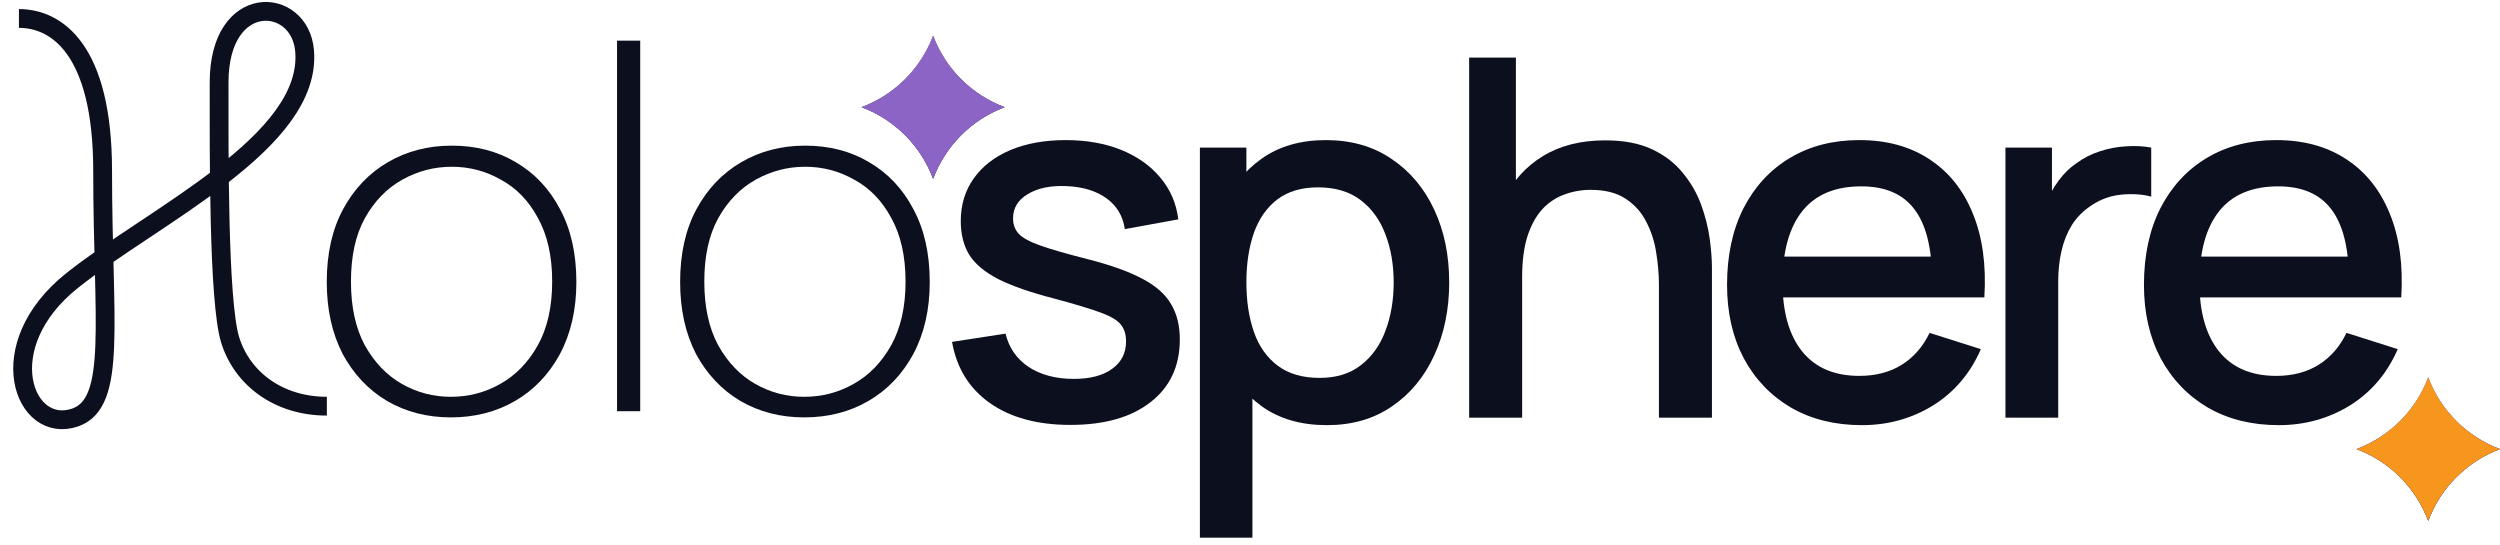 <svg width="133" height="29" viewBox="0 0 133 29" fill="none" xmlns="http://www.w3.org/2000/svg">
<path d="M1.007 0.983C2.983 0.983 5.46 2.581 5.46 9.097C5.46 17.149 6.25 21.439 3.991 22.213C1.271 23.146 -0.537 18.414 3.834 14.927C8.206 11.441 16.62 7.562 16.204 2.699C15.956 -0.206 11.656 -0.478 11.656 4.385C11.656 7.886 11.607 16.021 12.244 18.081C12.882 20.14 14.815 21.609 17.389 21.609" stroke="#0C0F1E"/>
<path d="M42.781 22.205C41.522 22.205 40.39 21.913 39.386 21.329C38.4 20.745 37.615 19.914 37.031 18.837C36.465 17.742 36.183 16.464 36.183 15.004C36.183 13.489 36.475 12.193 37.059 11.116C37.643 10.039 38.437 9.209 39.441 8.625C40.445 8.04 41.576 7.748 42.836 7.748C44.114 7.748 45.245 8.04 46.231 8.625C47.235 9.209 48.02 10.039 48.586 11.116C49.17 12.193 49.462 13.489 49.462 15.004C49.462 16.464 49.17 17.742 48.586 18.837C48.002 19.914 47.208 20.745 46.204 21.329C45.2 21.913 44.059 22.205 42.781 22.205ZM42.781 21.11C43.73 21.11 44.606 20.882 45.41 20.425C46.231 19.969 46.897 19.284 47.408 18.372C47.919 17.459 48.175 16.327 48.175 14.977C48.175 13.626 47.919 12.494 47.408 11.582C46.916 10.669 46.258 9.994 45.437 9.555C44.634 9.099 43.767 8.871 42.836 8.871C41.905 8.871 41.029 9.099 40.207 9.555C39.386 10.012 38.72 10.696 38.209 11.609C37.716 12.503 37.469 13.626 37.469 14.977C37.469 16.327 37.716 17.459 38.209 18.372C38.72 19.284 39.377 19.969 40.18 20.425C40.983 20.882 41.85 21.11 42.781 21.11Z" fill="#0C0F1E"/>
<path d="M32.827 21.876V2.163H34.059V21.876H32.827Z" fill="#0C0F1E"/>
<path d="M23.982 22.205C22.723 22.205 21.591 21.913 20.587 21.329C19.602 20.745 18.817 19.914 18.233 18.837C17.667 17.742 17.384 16.464 17.384 15.004C17.384 13.489 17.676 12.193 18.26 11.116C18.844 10.039 19.638 9.209 20.642 8.625C21.646 8.04 22.778 7.748 24.037 7.748C25.315 7.748 26.447 8.04 27.432 8.625C28.436 9.209 29.221 10.039 29.787 11.116C30.371 12.193 30.663 13.489 30.663 15.004C30.663 16.464 30.371 17.742 29.787 18.837C29.203 19.914 28.409 20.745 27.405 21.329C26.401 21.913 25.26 22.205 23.982 22.205ZM23.982 21.11C24.931 21.11 25.808 20.882 26.611 20.425C27.432 19.969 28.098 19.284 28.61 18.372C29.12 17.459 29.376 16.327 29.376 14.977C29.376 13.626 29.12 12.494 28.61 11.582C28.117 10.669 27.459 9.994 26.638 9.555C25.835 9.099 24.968 8.871 24.037 8.871C23.106 8.871 22.23 9.099 21.409 9.555C20.587 10.012 19.921 10.696 19.41 11.609C18.917 12.503 18.671 13.626 18.671 14.977C18.671 16.327 18.917 17.459 19.41 18.372C19.921 19.284 20.578 19.969 21.381 20.425C22.184 20.882 23.051 21.11 23.982 21.11Z" fill="#0C0F1E"/>
<path d="M56.94 22.605C55.193 22.605 53.769 22.219 52.67 21.448C51.57 20.676 50.896 19.59 50.648 18.188L53.495 17.749C53.672 18.494 54.08 19.084 54.718 19.519C55.366 19.944 56.168 20.157 57.126 20.157C57.995 20.157 58.674 19.98 59.161 19.625C59.658 19.27 59.906 18.783 59.906 18.162C59.906 17.798 59.818 17.506 59.64 17.284C59.472 17.053 59.113 16.836 58.563 16.632C58.013 16.428 57.175 16.175 56.048 15.874C54.816 15.555 53.836 15.213 53.109 14.849C52.39 14.477 51.876 14.047 51.566 13.559C51.264 13.062 51.113 12.464 51.113 11.763C51.113 10.894 51.344 10.136 51.805 9.489C52.266 8.841 52.914 8.34 53.747 7.985C54.59 7.631 55.574 7.453 56.7 7.453C57.8 7.453 58.78 7.626 59.64 7.972C60.501 8.318 61.197 8.81 61.729 9.449C62.261 10.078 62.58 10.819 62.687 11.67L59.84 12.189C59.742 11.497 59.419 10.952 58.869 10.553C58.319 10.154 57.605 9.936 56.727 9.901C55.885 9.865 55.202 10.007 54.678 10.327C54.155 10.637 53.894 11.067 53.894 11.617C53.894 11.936 53.991 12.207 54.186 12.428C54.39 12.65 54.78 12.863 55.357 13.067C55.933 13.271 56.785 13.515 57.911 13.799C59.117 14.109 60.075 14.455 60.784 14.836C61.494 15.209 61.999 15.656 62.301 16.18C62.611 16.694 62.766 17.319 62.766 18.055C62.766 19.474 62.248 20.587 61.21 21.394C60.181 22.201 58.758 22.605 56.94 22.605Z" fill="#0C0F1E"/>
<path d="M70.592 22.618C69.217 22.618 68.064 22.286 67.133 21.62C66.202 20.946 65.497 20.037 65.018 18.893C64.539 17.749 64.3 16.459 64.3 15.022C64.3 13.586 64.535 12.295 65.005 11.151C65.484 10.007 66.184 9.107 67.106 8.451C68.038 7.786 69.182 7.453 70.538 7.453C71.886 7.453 73.048 7.786 74.024 8.451C75.008 9.107 75.766 10.007 76.299 11.151C76.831 12.287 77.097 13.577 77.097 15.022C77.097 16.459 76.831 17.754 76.299 18.907C75.775 20.051 75.026 20.955 74.05 21.62C73.084 22.286 71.931 22.618 70.592 22.618ZM63.834 28.604V7.852H66.308V18.188H66.628V28.604H63.834ZM70.206 20.104C71.093 20.104 71.825 19.878 72.401 19.425C72.986 18.973 73.421 18.366 73.704 17.603C73.997 16.831 74.144 15.971 74.144 15.022C74.144 14.082 73.997 13.231 73.704 12.468C73.421 11.706 72.982 11.098 72.388 10.646C71.793 10.194 71.035 9.967 70.113 9.967C69.244 9.967 68.525 10.18 67.958 10.606C67.399 11.032 66.982 11.626 66.707 12.389C66.441 13.151 66.308 14.029 66.308 15.022C66.308 16.016 66.441 16.894 66.707 17.656C66.974 18.419 67.395 19.018 67.971 19.452C68.548 19.887 69.293 20.104 70.206 20.104Z" fill="#0C0F1E"/>
<path d="M88.255 22.219V15.155C88.255 14.597 88.206 14.025 88.109 13.439C88.02 12.845 87.842 12.295 87.576 11.79C87.319 11.284 86.951 10.876 86.472 10.566C86.002 10.256 85.386 10.1 84.623 10.1C84.127 10.1 83.657 10.185 83.213 10.353C82.77 10.513 82.379 10.774 82.043 11.138C81.714 11.502 81.453 11.98 81.258 12.575C81.072 13.169 80.978 13.892 80.978 14.743L79.249 14.091C79.249 12.787 79.493 11.639 79.981 10.646C80.468 9.644 81.169 8.863 82.082 8.305C82.996 7.746 84.1 7.467 85.395 7.467C86.388 7.467 87.222 7.626 87.896 7.945C88.57 8.265 89.115 8.686 89.532 9.209C89.958 9.724 90.281 10.287 90.503 10.899C90.725 11.511 90.875 12.109 90.955 12.694C91.035 13.28 91.075 13.794 91.075 14.238V22.219H88.255ZM78.158 22.219V3.063H80.646V13.399H80.978V22.219H78.158Z" fill="#0C0F1E"/>
<path d="M99.049 22.618C97.622 22.618 96.367 22.308 95.285 21.687C94.212 21.057 93.374 20.184 92.771 19.066C92.176 17.94 91.879 16.636 91.879 15.155C91.879 13.586 92.172 12.224 92.757 11.072C93.352 9.919 94.176 9.027 95.232 8.398C96.287 7.768 97.515 7.453 98.916 7.453C100.38 7.453 101.626 7.795 102.654 8.478C103.683 9.152 104.45 10.114 104.956 11.364C105.47 12.615 105.674 14.1 105.568 15.82H102.787V14.809C102.77 13.142 102.45 11.91 101.83 11.111C101.218 10.313 100.282 9.914 99.023 9.914C97.63 9.914 96.584 10.353 95.883 11.231C95.183 12.109 94.832 13.377 94.832 15.036C94.832 16.614 95.183 17.838 95.883 18.707C96.584 19.567 97.595 19.997 98.916 19.997C99.785 19.997 100.535 19.802 101.165 19.412C101.803 19.013 102.3 18.446 102.654 17.709L105.381 18.574C104.823 19.86 103.976 20.858 102.841 21.567C101.706 22.268 100.442 22.618 99.049 22.618ZM93.928 15.82V13.652H104.184V15.82H93.928Z" fill="#0C0F1E"/>
<path d="M106.69 22.219V7.852H109.164V11.338L108.818 10.885C108.996 10.424 109.226 10.003 109.51 9.622C109.794 9.231 110.122 8.912 110.494 8.664C110.858 8.398 111.262 8.194 111.705 8.052C112.157 7.901 112.618 7.812 113.088 7.786C113.558 7.75 114.011 7.772 114.445 7.852V10.46C113.975 10.335 113.452 10.3 112.876 10.353C112.308 10.406 111.785 10.588 111.306 10.899C110.854 11.191 110.494 11.546 110.228 11.963C109.971 12.38 109.785 12.845 109.67 13.36C109.554 13.865 109.497 14.402 109.497 14.969V22.219H106.69Z" fill="#0C0F1E"/>
<path d="M121.228 22.618C119.8 22.618 118.546 22.308 117.464 21.687C116.391 21.057 115.553 20.184 114.95 19.066C114.355 17.94 114.058 16.636 114.058 15.155C114.058 13.586 114.351 12.224 114.936 11.072C115.53 9.919 116.355 9.027 117.41 8.398C118.466 7.768 119.694 7.453 121.095 7.453C122.559 7.453 123.805 7.795 124.833 8.478C125.862 9.152 126.629 10.114 127.135 11.364C127.649 12.615 127.853 14.1 127.747 15.82H124.966V14.809C124.949 13.142 124.629 11.91 124.009 11.111C123.397 10.313 122.461 9.914 121.202 9.914C119.809 9.914 118.763 10.353 118.062 11.231C117.362 12.109 117.011 13.377 117.011 15.036C117.011 16.614 117.362 17.838 118.062 18.707C118.763 19.567 119.774 19.997 121.095 19.997C121.964 19.997 122.714 19.802 123.343 19.412C123.982 19.013 124.479 18.446 124.833 17.709L127.56 18.574C127.002 19.86 126.155 20.858 125.02 21.567C123.884 22.268 122.621 22.618 121.228 22.618ZM116.107 15.82V13.652H126.363V15.82H116.107Z" fill="#0C0F1E"/>
<path d="M129.181 20.081C128.521 21.842 127.131 23.232 125.37 23.893C127.131 24.553 128.521 25.943 129.181 27.704C129.842 25.943 131.231 24.553 132.993 23.893C131.231 23.232 129.842 21.842 129.181 20.081Z" fill="#0C0F1E"/>
<path d="M129.181 20.081C128.521 21.842 127.131 23.232 125.37 23.893C127.131 24.553 128.521 25.943 129.181 27.704C129.842 25.943 131.231 24.553 132.993 23.893C131.231 23.232 129.842 21.842 129.181 20.081Z" fill="url(#paint0_linear_1755_263)" fill-opacity="0.2"/>
<path d="M129.181 20.081C128.521 21.842 127.131 23.232 125.37 23.893C127.131 24.553 128.521 25.943 129.181 27.704C129.842 25.943 131.231 24.553 132.993 23.893C131.231 23.232 129.842 21.842 129.181 20.081Z" fill="url(#paint1_radial_1755_263)" fill-opacity="0.85"/>
<path d="M129.181 20.081C128.521 21.842 127.131 23.232 125.37 23.893C127.131 24.553 128.521 25.943 129.181 27.704C129.842 25.943 131.231 24.553 132.993 23.893C131.231 23.232 129.842 21.842 129.181 20.081Z" fill="#F6961C"/>
<path d="M49.642 1.901C48.983 3.658 47.597 5.044 45.84 5.703C47.597 6.362 48.983 7.749 49.642 9.506C50.301 7.749 51.688 6.362 53.445 5.703C51.688 5.044 50.301 3.658 49.642 1.901Z" fill="#0C0F1E"/>
<path d="M49.642 1.901C48.983 3.658 47.597 5.044 45.84 5.703C47.597 6.362 48.983 7.749 49.642 9.506C50.301 7.749 51.688 6.362 53.445 5.703C51.688 5.044 50.301 3.658 49.642 1.901Z" fill="url(#paint2_radial_1755_263)" fill-opacity="0.85"/>
<path d="M49.642 1.901C48.983 3.658 47.597 5.044 45.84 5.703C47.597 6.362 48.983 7.749 49.642 9.506C50.301 7.749 51.688 6.362 53.445 5.703C51.688 5.044 50.301 3.658 49.642 1.901Z" fill="#8C64C5"/>
<defs>
<linearGradient id="paint0_linear_1755_263" x1="129.181" y1="20.081" x2="129.181" y2="27.704" gradientUnits="userSpaceOnUse">
<stop stop-opacity="0"/>
<stop offset="1"/>
</linearGradient>
<radialGradient id="paint1_radial_1755_263" cx="0" cy="0" r="1" gradientUnits="userSpaceOnUse" gradientTransform="translate(128.532 18.073) rotate(73.37) scale(15.586)">
<stop stop-color="#FCDAAF"/>
<stop offset="0.209" stop-color="#E99DBC"/>
<stop offset="0.424" stop-color="#8C64C5"/>
<stop offset="0.696" stop-color="#252D5A"/>
<stop offset="1" stop-color="#0C0F1E"/>
</radialGradient>
<radialGradient id="paint2_radial_1755_263" cx="0" cy="0" r="1" gradientUnits="userSpaceOnUse" gradientTransform="translate(48.995 -0.102) rotate(73.37) scale(15.55)">
<stop stop-color="#FCDAAF"/>
<stop offset="0.209" stop-color="#E99DBC"/>
<stop offset="0.424" stop-color="#8C64C5"/>
<stop offset="0.696" stop-color="#252D5A"/>
<stop offset="1" stop-color="#0C0F1E"/>
</radialGradient>
</defs>
</svg>
